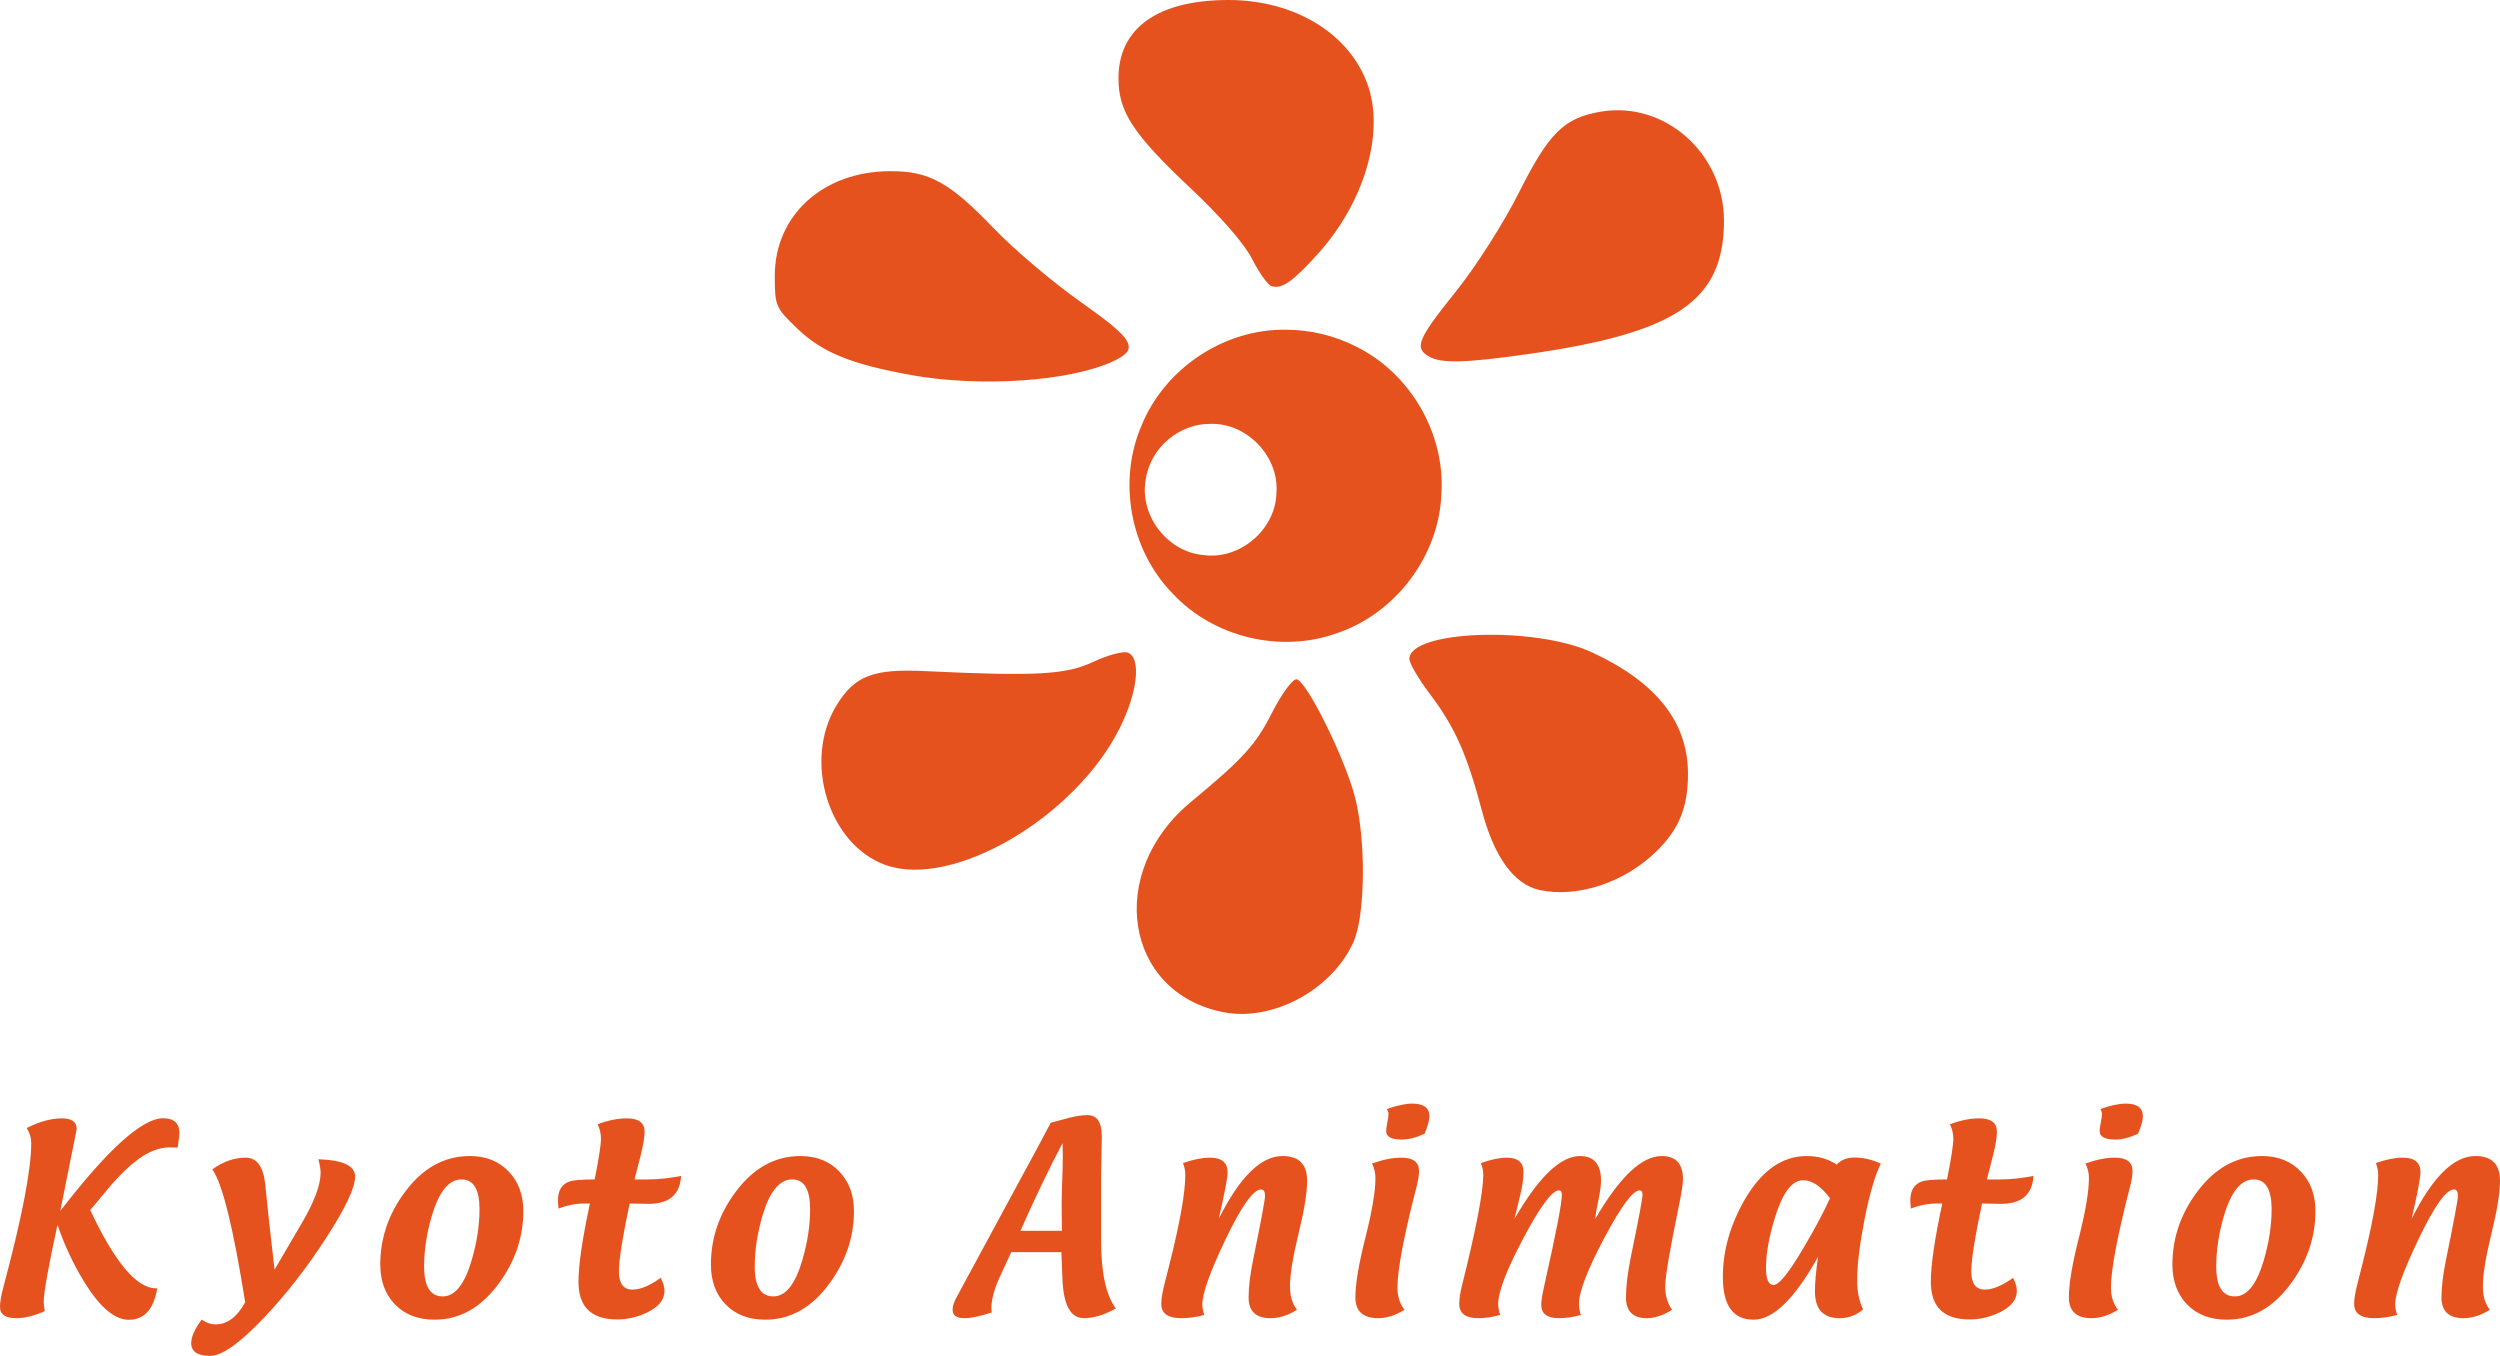 <svg width="555" height="301" viewBox="0 0 555 301" fill="none" xmlns="http://www.w3.org/2000/svg">
<path d="M285.392 73.198C271.768 73.009 258.629 81.765 253.467 94.359C248.079 106.73 250.867 122.098 260.312 131.749C269.399 141.529 284.37 145.097 296.905 140.532C309.899 136.119 319.479 123.355 319.993 109.627C320.856 96.282 313.121 82.944 301.164 76.988C296.307 74.491 290.853 73.189 285.392 73.198ZM268.785 94.101C276.864 93.871 284.015 101.398 283.369 109.455C283.182 117.532 275.304 124.285 267.292 123.232C259.237 122.631 252.896 114.428 254.35 106.48C255.296 99.524 261.76 93.969 268.785 94.101ZM282.207 63.487C281.4 63.198 279.494 60.501 277.97 57.494C276.273 54.144 271.008 48.086 264.379 41.853C251.564 29.803 248.3 24.836 248.3 17.379C248.3 6.221 257.048 0 272.74 0C287.608 0 299.952 7.67 303.787 19.289C307.299 29.93 302.75 45.035 292.651 56.269C286.975 62.582 284.486 64.302 282.207 63.487ZM317.176 79.119C313.926 77.226 314.746 75.257 323.146 64.788C327.688 59.127 333.749 49.622 337.227 42.703C343.889 29.452 347.223 26.165 355.394 24.784C369.594 22.385 382.78 34.118 382.723 49.1C382.656 66.825 372.179 73.922 339.155 78.615C325.157 80.605 319.932 80.724 317.176 79.119ZM202.171 83.243C188.88 80.831 182.526 78.236 177.038 72.977C172.175 68.317 172 67.911 172 61.241C172 47.798 182.699 38.059 197.53 38.003C206.323 37.967 210.763 40.418 220.704 50.781C225.128 55.393 233.785 62.717 239.943 67.055C251.819 75.424 252.942 77.416 247.303 80.119C237.831 84.659 217.665 86.055 202.171 83.243ZM196.625 192.043C183.876 187.497 178.167 168.786 185.774 156.478C189.763 150.023 193.865 148.442 205.215 148.981C230.025 150.161 236.598 149.801 242.737 146.922C245.943 145.419 249.378 144.5 250.37 144.881C253.396 146.042 252.58 153.631 248.566 161.663C238.67 181.467 211.513 197.352 196.625 192.043ZM341.798 197.585C336.14 196.36 331.717 190.288 328.994 180.006C325.651 167.386 322.999 161.435 317.423 154.05C314.925 150.741 312.881 147.252 312.881 146.296C312.881 139.925 340.723 138.929 353.461 144.844C367.754 151.481 374.73 160.326 374.73 171.814C374.73 179.227 372.77 184.042 367.741 188.983C360.678 195.923 350.188 199.401 341.798 197.585ZM271.649 224.719C249.636 220.435 245.446 193.735 264.329 178.078C275.996 168.407 278.748 165.38 282.376 158.243C284.457 154.148 286.889 150.798 287.781 150.798C289.903 150.798 298.632 168.371 300.843 177.096C303.3 186.787 303.09 203.387 300.438 209.212C295.623 219.783 282.528 226.837 271.649 224.719Z" fill="#E6521E"/>
<path d="M535.382 270.584C540.023 261.289 544.742 256.641 549.539 256.641C553.179 256.641 555 258.466 555 262.116C555 264.777 554.366 268.695 553.098 273.871C551.829 279.048 551.195 282.966 551.195 285.627C551.195 287.725 551.713 289.439 552.748 290.769C550.764 292.015 548.806 292.637 546.873 292.637C543.629 292.637 542.007 291.094 542.007 288.006C542.007 285.721 542.352 282.89 543.043 279.513C544.785 271.002 545.657 266.32 545.657 265.468C545.657 264.529 545.363 264.06 544.777 264.06C543.051 264.06 540.411 267.779 536.857 275.215C533.441 282.361 531.732 287.154 531.732 289.593C531.732 290.241 531.879 291.017 532.172 291.921C530.413 292.398 528.713 292.637 527.074 292.637C524.106 292.637 522.622 291.58 522.622 289.465C522.622 288.407 522.838 287.026 523.269 285.32L524.305 281.227C526.737 271.608 527.954 264.82 527.954 260.863C527.954 259.925 527.781 259.038 527.436 258.202C529.731 257.4 531.715 257 533.389 256.999C536.029 256.999 537.349 258.083 537.349 260.249C537.349 261.443 536.693 264.887 535.382 270.584ZM494.36 292.97C490.667 292.97 487.73 291.844 485.547 289.593C483.364 287.341 482.273 284.382 482.273 280.715C482.273 274.899 484.085 269.552 487.708 264.674C491.659 259.319 496.473 256.641 502.15 256.641C505.739 256.641 508.629 257.801 510.821 260.12C512.96 262.372 514.03 265.288 514.03 268.87C514.03 274.601 512.235 279.931 508.646 284.86C504.712 290.266 499.95 292.97 494.36 292.97ZM496.146 287.802C498.855 287.802 500.994 285.124 502.564 279.769C503.72 275.829 504.298 272.051 504.298 268.435C504.298 264.035 502.969 261.835 500.312 261.835C497.517 261.835 495.326 264.504 493.738 269.842C492.582 273.731 492.004 277.517 492.004 281.201C492.004 285.602 493.385 287.802 496.146 287.802ZM462.991 258.303C465.372 257.434 467.537 256.999 469.487 256.999C472.109 256.999 473.421 257.988 473.421 259.966C473.421 260.87 473.257 261.953 472.929 263.216C470.065 274.302 468.633 281.849 468.633 285.857C468.633 287.801 469.15 289.438 470.186 290.769C468.184 292.014 466.243 292.636 464.362 292.636C460.98 292.636 459.289 291.093 459.289 288.006C459.289 285.021 460.031 280.604 461.515 274.753C462.999 268.903 463.741 264.486 463.741 261.501C463.741 260.427 463.491 259.361 462.991 258.303ZM474.663 251.677C472.817 252.547 471.126 252.982 469.59 252.982C467.278 252.982 466.122 252.351 466.122 251.089C466.122 250.663 466.209 250.023 466.381 249.17C466.554 248.317 466.64 247.678 466.64 247.251C466.64 246.961 466.528 246.612 466.303 246.202C468.529 245.401 470.41 245 471.946 245C474.465 245 475.724 245.947 475.724 247.84C475.724 248.676 475.371 249.955 474.663 251.677ZM431.181 267.181H430.016C428.049 267.181 426.117 267.556 424.219 268.307C424.133 267.488 424.09 266.891 424.09 266.516C424.09 264.299 424.935 262.892 426.626 262.294C427.471 261.987 429.343 261.834 432.242 261.834C433.174 257.144 433.64 254.125 433.64 252.778C433.64 251.703 433.39 250.637 432.889 249.58C435.236 248.71 437.401 248.275 439.385 248.275C442.008 248.275 443.319 249.264 443.319 251.243C443.319 252.488 443.026 254.253 442.439 256.538L441.094 261.834H443.941C446.235 261.834 448.729 261.578 451.42 261.067C451.196 265.194 448.789 267.258 444.199 267.258C443.734 267.258 443.035 267.245 442.103 267.219C441.171 267.194 440.473 267.181 440.007 267.181C438.419 274.652 437.626 279.674 437.626 282.25C437.626 284.944 438.626 286.292 440.628 286.292C442.388 286.292 444.476 285.422 446.891 283.682C447.461 284.774 447.745 285.738 447.745 286.573C447.745 288.552 446.434 290.163 443.811 291.408C441.672 292.415 439.48 292.918 437.237 292.918C431.509 292.918 428.645 290.129 428.645 284.552C428.645 280.885 429.49 275.095 431.181 267.181ZM403.618 279.001C398.442 288.313 393.662 292.969 389.28 292.969C384.742 292.969 382.473 289.814 382.473 283.503C382.473 277.687 384.078 271.982 387.287 266.388C391.031 259.89 395.629 256.641 401.082 256.641C403.601 256.641 405.827 257.272 407.759 258.534C408.708 257.494 410.011 256.973 411.667 256.973C413.669 256.973 415.627 257.425 417.543 258.329C416.231 260.956 415.006 265.186 413.867 271.019C412.815 276.511 412.289 280.928 412.289 284.271C412.289 286.71 412.728 288.85 413.608 290.692C412.09 291.989 410.347 292.637 408.38 292.637C404.74 292.637 402.919 290.65 402.919 286.676C402.919 284.629 403.152 282.07 403.618 279.001ZM406.258 266.004C404.257 263.344 402.272 262.013 400.305 262.013C397.838 262.013 395.759 264.742 394.068 270.2C392.722 274.515 392.049 278.293 392.049 281.533C392.049 284.023 392.619 285.268 393.757 285.268C394.965 285.268 397.234 282.42 400.564 276.724C403.014 272.562 404.912 268.989 406.258 266.004ZM350.949 291.92C349.258 292.398 347.619 292.636 346.031 292.636C343.443 292.636 342.149 291.63 342.149 289.617C342.149 288.799 342.434 287.127 343.003 284.603C345.488 273.568 346.73 267.104 346.73 265.211C346.73 264.58 346.515 264.264 346.083 264.264C344.582 264.264 341.959 267.79 338.215 274.843C334.471 281.896 332.599 286.769 332.599 289.464C332.599 290.214 332.746 291.033 333.039 291.92C331.279 292.398 329.666 292.636 328.199 292.636C325.369 292.636 323.954 291.579 323.954 289.464C323.954 288.355 324.161 286.974 324.576 285.32C327.716 272.767 329.286 264.589 329.286 260.786C329.286 259.899 329.105 259.038 328.742 258.202C331.037 257.4 332.961 256.999 334.514 256.999C336.982 256.999 338.215 258.074 338.215 260.223C338.215 261.605 337.965 263.336 337.465 265.416L336.222 270.584C341.589 261.289 346.437 256.641 350.768 256.641C353.873 256.641 355.426 258.475 355.426 262.142C355.426 263.148 355.237 264.555 354.857 266.363C354.443 268.324 354.21 269.732 354.158 270.584C359.559 261.289 364.468 256.641 368.885 256.641C372.043 256.641 373.621 258.356 373.621 261.784C373.621 262.807 373.319 264.777 372.715 267.693C370.697 277.449 369.687 283.41 369.687 285.576C369.687 287.691 370.196 289.422 371.214 290.77C369.247 292.015 367.366 292.637 365.572 292.637C362.501 292.637 360.965 291.094 360.965 288.007C360.965 285.534 361.345 282.455 362.104 278.771C363.795 270.584 364.64 266.065 364.64 265.212C364.64 264.581 364.424 264.265 363.993 264.265C362.509 264.265 359.895 267.791 356.151 274.844C352.407 281.897 350.535 286.77 350.535 289.465C350.535 290.215 350.673 291.033 350.949 291.92ZM304.596 258.304C306.977 257.435 309.142 257 311.092 257C313.715 257 315.026 257.989 315.026 259.967C315.026 260.871 314.862 261.954 314.534 263.216C311.67 274.303 310.238 281.85 310.238 285.858C310.238 287.802 310.755 289.439 311.791 290.77C309.789 292.015 307.848 292.637 305.967 292.637C302.585 292.637 300.895 291.094 300.895 288.007C300.895 285.022 301.637 280.604 303.12 274.754C304.604 268.904 305.346 264.487 305.346 261.502C305.346 260.428 305.096 259.362 304.596 258.304ZM316.268 251.678C314.422 252.548 312.731 252.983 311.196 252.983C308.883 252.983 307.728 252.352 307.728 251.09C307.728 250.663 307.814 250.024 307.986 249.171C308.159 248.318 308.245 247.679 308.245 247.252C308.245 246.962 308.133 246.613 307.909 246.203C310.134 245.402 312.015 245.001 313.551 245.001C316.07 245.001 317.33 245.948 317.33 247.841C317.329 248.676 316.976 249.956 316.268 251.678ZM270.562 270.584C275.204 261.289 279.923 256.641 284.72 256.641C288.36 256.642 290.18 258.466 290.181 262.116C290.181 264.777 289.547 268.696 288.278 273.872C287.01 279.048 286.376 282.967 286.376 285.628C286.376 287.725 286.894 289.44 287.929 290.77C285.945 292.015 283.986 292.638 282.054 292.638C278.81 292.638 277.188 291.094 277.188 288.007C277.188 285.721 277.533 282.89 278.223 279.513C279.966 271.003 280.837 266.321 280.837 265.468C280.837 264.53 280.544 264.061 279.957 264.061C278.232 264.061 275.592 267.779 272.038 275.215C268.621 282.362 266.913 287.154 266.913 289.593C266.913 290.241 267.06 291.017 267.353 291.921C265.593 292.399 263.894 292.637 262.255 292.637C259.287 292.637 257.803 291.58 257.803 289.465C257.803 288.408 258.019 287.026 258.45 285.321L259.485 281.227C261.918 271.608 263.134 264.82 263.134 260.863C263.134 259.925 262.962 259.038 262.617 258.202C264.912 257.401 266.896 257 268.57 257C271.209 257 272.53 258.083 272.53 260.249C272.53 261.443 271.874 264.888 270.562 270.584ZM224.494 277.978C223.873 279.274 222.967 281.236 221.776 283.862C220.655 286.438 220.094 288.595 220.094 290.335C220.094 290.71 220.12 291.051 220.172 291.358C217.653 292.211 215.608 292.637 214.038 292.637C212.33 292.637 211.475 292.006 211.475 290.744C211.475 289.959 211.786 289.013 212.407 287.904C215.582 282.037 220.405 273.117 226.875 261.143C228.1 258.96 230.231 254.995 233.268 249.247L237.305 248.173C238.841 247.763 240.213 247.559 241.42 247.559C243.543 247.559 244.604 249.136 244.604 252.292C244.604 253.264 244.578 254.731 244.526 256.692C244.474 258.653 244.448 260.12 244.448 261.092V275.445C244.448 282.54 245.535 287.554 247.71 290.488C245.139 291.92 242.775 292.637 240.618 292.637C237.667 292.637 236.08 289.72 235.856 283.887L235.623 277.977L224.494 277.978ZM226.539 273.245H235.752L235.701 269.484V266.619C235.701 265.527 235.744 263.822 235.83 261.502C235.899 259.66 235.934 258.227 235.934 257.204V256.385L235.882 253.776C232.828 259.575 229.713 266.064 226.539 273.245ZM169.909 292.97C166.216 292.97 163.279 291.844 161.096 289.593C158.913 287.342 157.822 284.382 157.822 280.715C157.822 274.899 159.634 269.552 163.257 264.674C167.209 259.319 172.022 256.641 177.699 256.641C181.288 256.641 184.178 257.801 186.37 260.121C188.509 262.372 189.579 265.289 189.579 268.87C189.579 274.601 187.784 279.931 184.196 284.86C180.261 290.266 175.499 292.97 169.909 292.97ZM171.695 287.802C174.404 287.802 176.543 285.124 178.113 279.769C179.269 275.829 179.847 272.051 179.847 268.435C179.847 264.035 178.519 261.835 175.861 261.835C173.066 261.835 170.875 264.504 169.287 269.843C168.131 273.731 167.553 277.518 167.553 281.202C167.553 285.602 168.934 287.802 171.695 287.802ZM130.958 267.182H129.793C127.826 267.182 125.894 267.557 123.995 268.307C123.909 267.489 123.866 266.892 123.866 266.517C123.866 264.299 124.712 262.892 126.402 262.295C127.248 261.988 129.12 261.835 132.019 261.835C132.951 257.145 133.416 254.126 133.416 252.778C133.416 251.704 133.166 250.638 132.666 249.581C135.012 248.711 137.178 248.276 139.162 248.276C141.785 248.276 143.096 249.265 143.096 251.244C143.096 252.489 142.803 254.254 142.216 256.539L140.87 261.835H143.717C146.012 261.835 148.505 261.579 151.197 261.068C150.973 265.195 148.566 267.259 143.976 267.259C143.51 267.259 142.811 267.246 141.88 267.22C140.948 267.195 140.249 267.182 139.783 267.182C138.196 274.652 137.402 279.675 137.402 282.251C137.402 284.945 138.403 286.293 140.404 286.293C142.164 286.293 144.252 285.423 146.668 283.683C147.237 284.775 147.522 285.738 147.522 286.574C147.522 288.553 146.21 290.164 143.588 291.409C141.448 292.416 139.257 292.919 137.014 292.919C131.285 292.919 128.421 290.13 128.421 284.553C128.421 280.886 129.267 275.096 130.958 267.182ZM96.508 292.969C92.816 292.969 89.878 291.843 87.696 289.592C85.513 287.34 84.422 284.381 84.422 280.714C84.422 274.898 86.234 269.551 89.857 264.673C93.808 259.318 98.622 256.64 104.299 256.64C107.888 256.64 110.778 257.8 112.969 260.12C115.109 262.371 116.179 265.287 116.179 268.869C116.179 274.6 114.384 279.93 110.795 284.859C106.861 290.265 102.099 292.969 96.508 292.969ZM98.294 287.801C101.003 287.801 103.143 285.123 104.713 279.768C105.869 275.828 106.447 272.05 106.447 268.434C106.447 264.034 105.118 261.834 102.461 261.834C99.666 261.834 97.475 264.503 95.887 269.841C94.731 273.73 94.153 277.516 94.153 281.2C94.153 285.601 95.534 287.801 98.294 287.801ZM47.131 259.606C49.546 257.866 52.014 256.996 54.533 256.996C57.018 256.996 58.467 258.975 58.881 262.932C59.312 267.435 60.003 273.745 60.952 281.864L67.06 271.426C69.803 266.736 71.175 263.043 71.175 260.348C71.175 259.649 71.011 258.651 70.683 257.355C76.118 257.526 78.836 258.805 78.836 261.192C78.836 263.682 76.679 268.245 72.365 274.879C68.155 281.395 63.617 287.228 58.752 292.378C53.334 298.126 49.305 301 46.665 301C43.852 301 42.446 300.053 42.446 298.16C42.446 296.779 43.222 295.039 44.775 292.941C45.776 293.658 46.803 294.016 47.855 294.016C50.443 294.016 52.635 292.378 54.429 289.104C51.789 272.492 49.356 262.66 47.131 259.606ZM9.939 291.073C7.592 292.114 5.487 292.634 3.623 292.634C1.208 292.634 0 291.815 0 290.178C-4.41706e-06 289.086 0.233 287.671 0.699 285.931C4.857 270.41 6.936 259.69 6.936 253.774C6.936 252.58 6.6 251.463 5.927 250.422C8.756 248.99 11.362 248.273 13.743 248.273C15.934 248.273 17.03 249.066 17.03 250.652C17.03 250.652 16.564 252.972 15.633 257.611L13.381 268.842C23.958 255.113 31.576 248.248 36.235 248.248C38.633 248.248 39.833 249.365 39.833 251.599C39.833 251.872 39.703 252.929 39.444 254.771L38.073 254.72C38.073 254.72 37.935 254.72 37.659 254.72C35.485 254.72 33.207 255.564 30.826 257.253C29.014 258.549 27.021 260.425 24.847 262.881C23.242 264.809 21.638 266.727 20.033 268.638C25.468 280.218 30.334 286.009 34.63 286.009H34.915C34.121 290.665 32.016 292.993 28.6 292.993C25.425 292.993 22.112 290.17 18.662 284.525C16.298 280.687 14.331 276.483 12.76 271.912C10.724 281.293 9.706 286.981 9.706 288.976C9.706 289.505 9.783 290.204 9.939 291.073Z" fill="#E6521E"/>
</svg>

